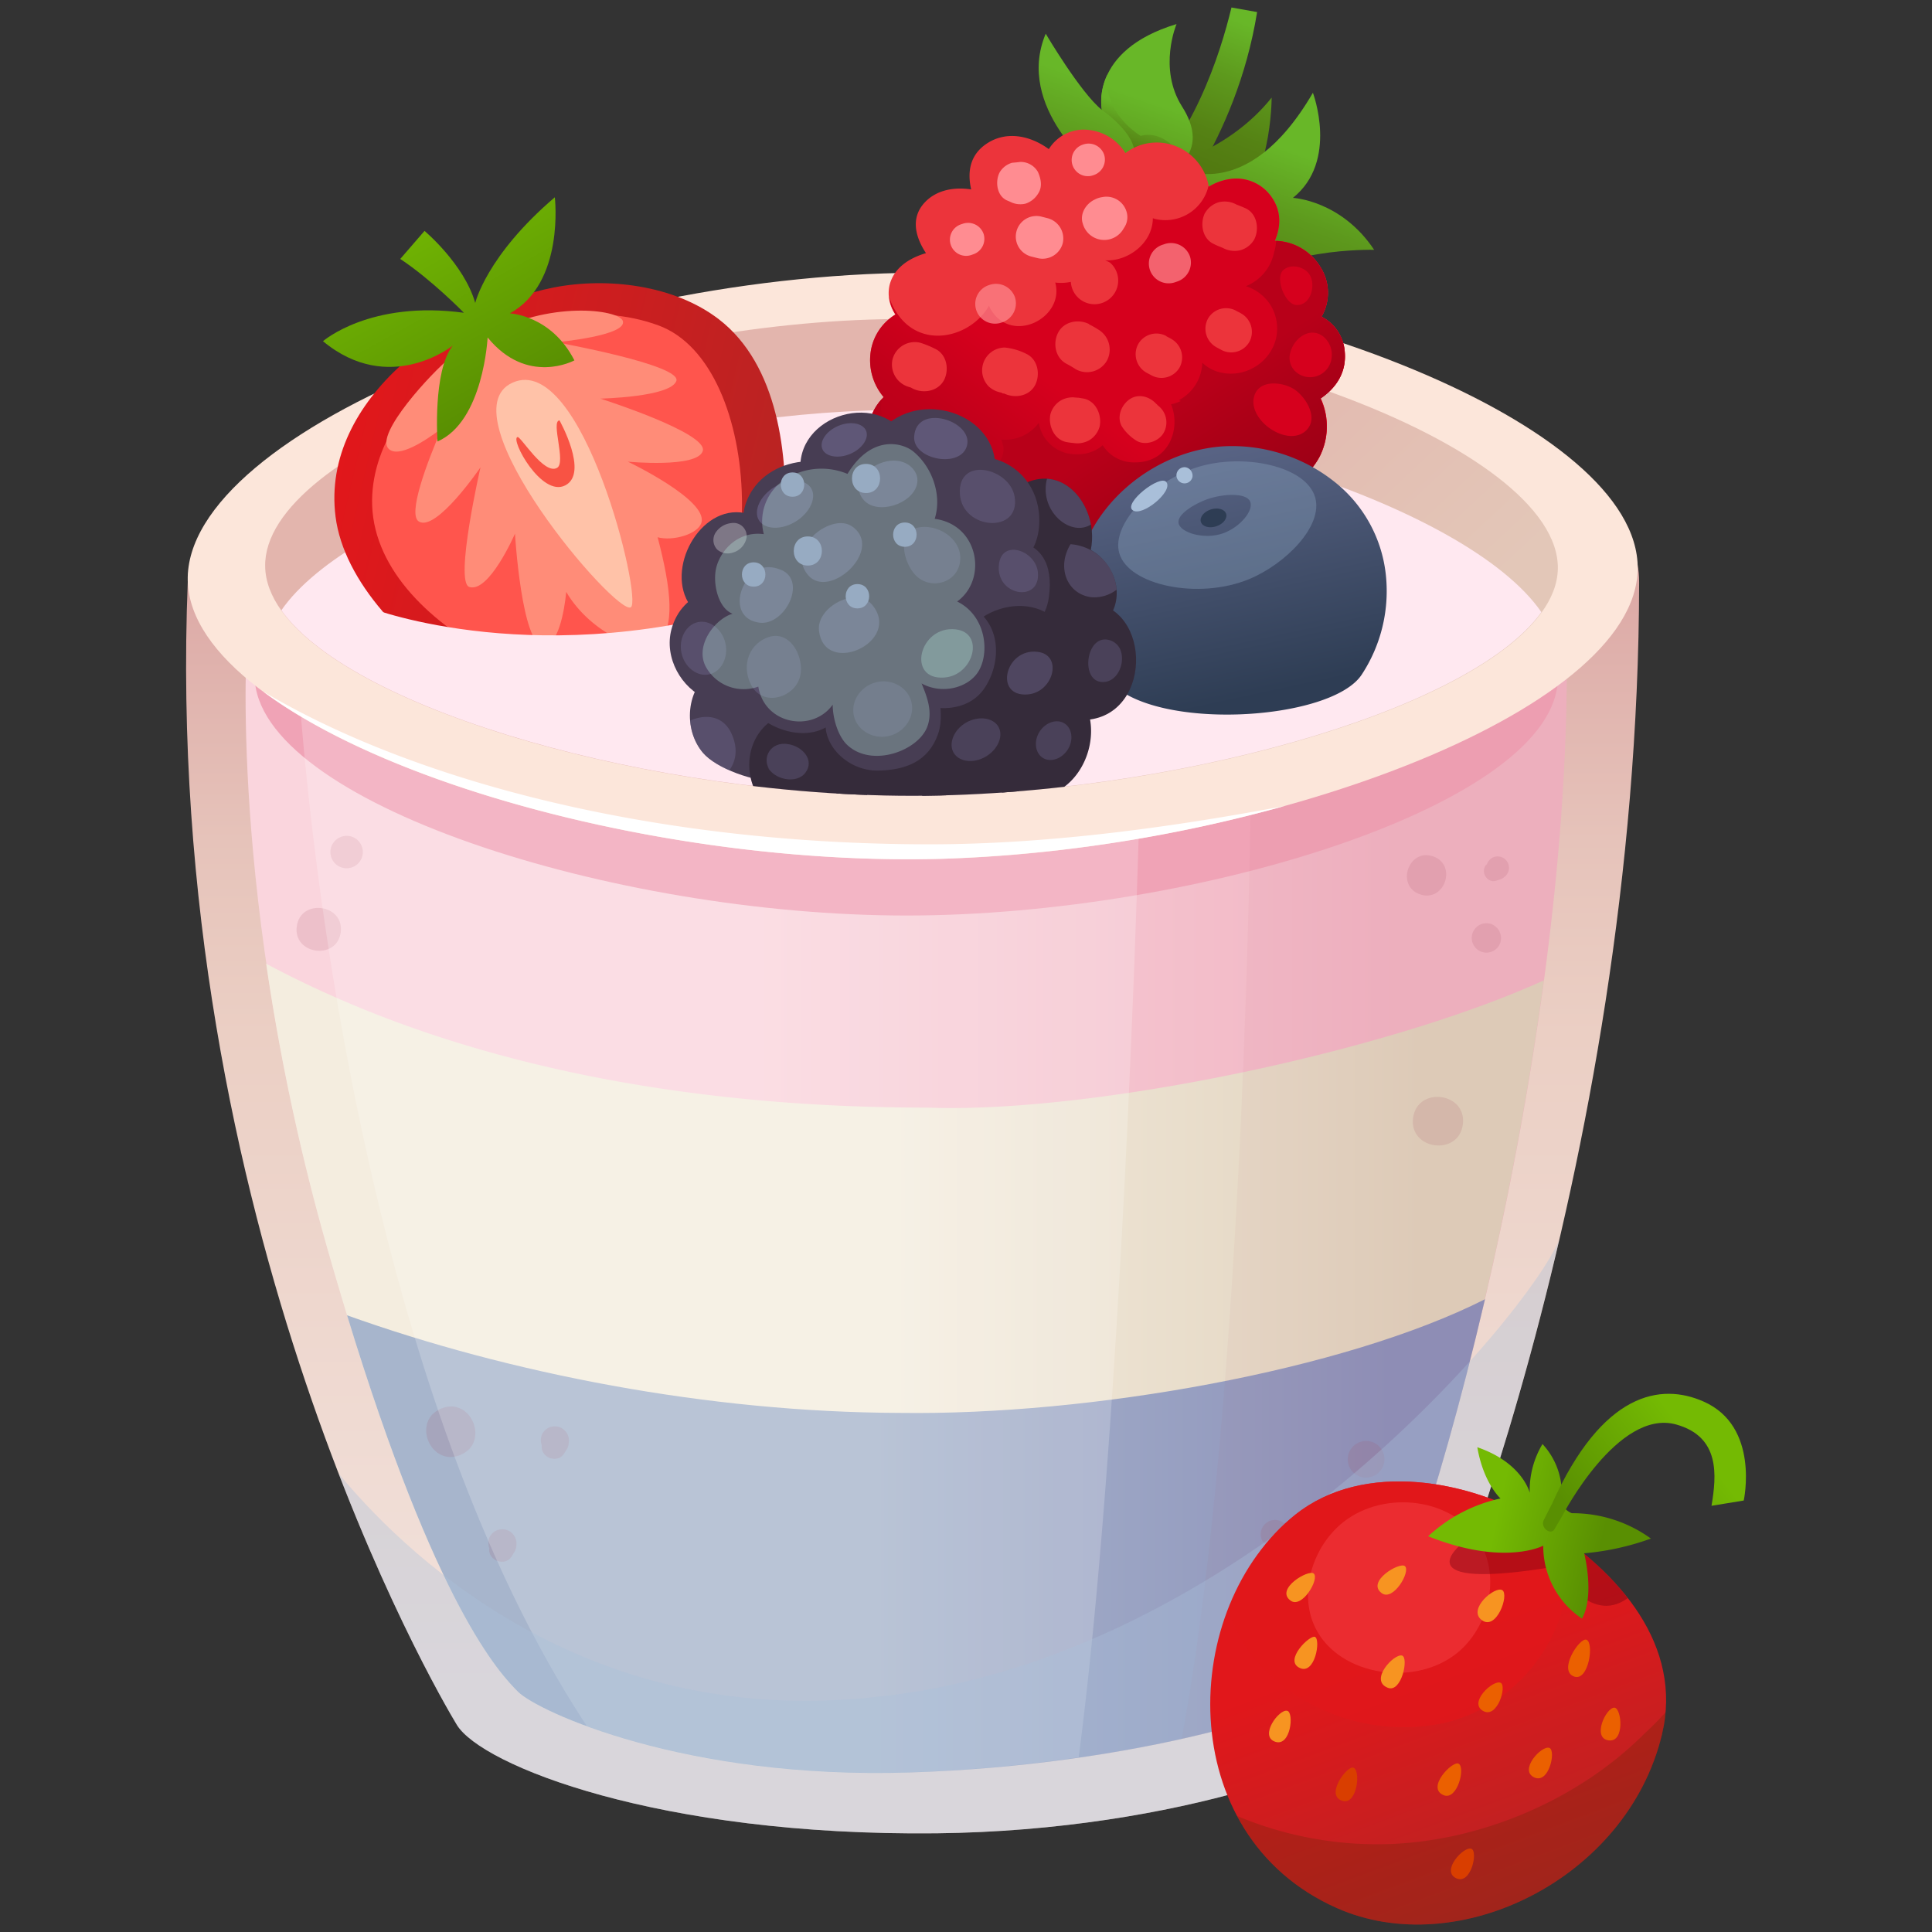 <svg xmlns="http://www.w3.org/2000/svg" xmlns:xlink="http://www.w3.org/1999/xlink" viewBox="0 0 516 516" width="32" height="32"><rect x="0" y="0" width="516" height="516" fill="#333333" stroke="none"/><defs><style>.cls-1{fill:none;}.cls-2{isolation:isolate;}.cls-3{fill:url(#linear-gradient);}.cls-4{fill:url(#linear-gradient-2);}.cls-5,.cls-9{fill:#a54d5e;}.cls-5{opacity:0.15;}.cls-46,.cls-5,.cls-9{mix-blend-mode:multiply;}.cls-6{fill:#f0a3b6;}.cls-7{fill:url(#linear-gradient-3);}.cls-8{fill:url(#linear-gradient-4);}.cls-9{opacity:0.05;}.cls-10,.cls-43,.cls-45{fill:#fff;}.cls-10{opacity:0.2;}.cls-11{fill:#fce6da;}.cls-12{fill:url(#linear-gradient-5);}.cls-13{fill:#ffe8f0;}.cls-14{fill:url(#linear-gradient-6);}.cls-15{fill:url(#linear-gradient-7);}.cls-16{fill:url(#linear-gradient-8);}.cls-17{fill:url(#linear-gradient-9);}.cls-18{fill:#ec1c25;}.cls-19{fill:#ec343b;}.cls-20{fill:url(#linear-gradient-10);}.cls-21{fill:#d6001d;}.cls-22,.cls-41,.cls-43,.cls-48{opacity:0.3;}.cls-22{fill:url(#New_Gradient_Swatch_3);}.cls-23{fill:url(#New_Gradient_Swatch_3-2);}.cls-24,.cls-25{fill:#ff8c91;}.cls-25,.cls-39{opacity:0.7;}.cls-26{fill:url(#linear-gradient-11);}.cls-27{fill:#ff554d;}.cls-28{fill:#ff8c78;}.cls-29{fill:#ffc2a8;}.cls-30{fill:#f85344;}.cls-31{fill:url(#linear-gradient-12);}.cls-32{fill:url(#linear-gradient-13);}.cls-33{fill:#87a0bd;}.cls-33,.cls-42,.cls-51{opacity:0.4;}.cls-34{fill:#2e3d54;}.cls-35,.cls-46{fill:#a9bfd9;}.cls-36{clip-path:url(#clip-path);}.cls-37{fill:#352b3a;}.cls-38{fill:#473d53;}.cls-39,.cls-40,.cls-42{fill:#6a6387;}.cls-40,.cls-50{opacity:0.5;}.cls-41{fill:#bbf5e4;}.cls-41,.cls-43{mix-blend-mode:overlay;}.cls-44{fill:#97abc2;}.cls-46{opacity:0.35;}.cls-47{fill:url(#linear-gradient-14);}.cls-48{fill:#6c2508;}.cls-49{fill:#e1171b;opacity:0.8;}.cls-50{fill:#f74346;}.cls-51{fill:#730010;}.cls-52{fill:url(#linear-gradient-15);}.cls-53{fill:#d93e00;}.cls-54{fill:#f79421;}.cls-55{fill:#eb6000;}.cls-56{fill:url(#linear-gradient-16);}</style><linearGradient id="linear-gradient" x1="243.72" y1="451.44" x2="243.72" y2="107.4" gradientUnits="userSpaceOnUse"><stop offset="0" stop-color="#f2e2dc"/><stop offset="0.51" stop-color="#ebcfc4"/><stop offset="0.66" stop-color="#e6c3ba"/><stop offset="0.91" stop-color="#daa3a1"/><stop offset="1" stop-color="#d59797"/></linearGradient><linearGradient id="linear-gradient-2" x1="200.63" y1="319.99" x2="374.1" y2="319.99" gradientUnits="userSpaceOnUse"><stop offset="0" stop-color="#fad5dd"/><stop offset="1" stop-color="#f0b4c2"/></linearGradient><linearGradient id="linear-gradient-3" x1="238.05" y1="365.46" x2="379.7" y2="365.46" gradientUnits="userSpaceOnUse"><stop offset="0" stop-color="#f4eddf"/><stop offset="1" stop-color="#e0d1bc"/></linearGradient><linearGradient id="linear-gradient-4" x1="233.37" y1="410.29" x2="371.65" y2="410.29" gradientUnits="userSpaceOnUse"><stop offset="0" stop-color="#a7b5cc"/><stop offset="1" stop-color="#8d91ba"/></linearGradient><linearGradient id="linear-gradient-5" x1="247.49" y1="155.43" x2="319.2" y2="231.92" gradientUnits="userSpaceOnUse"><stop offset="0" stop-color="#e3b5ad"/><stop offset="1" stop-color="#e3c7b8"/></linearGradient><linearGradient id="linear-gradient-6" x1="499.54" y1="1765.02" x2="524.43" y2="1796.56" gradientTransform="translate(1597.24 -1320.6) rotate(59.54)" gradientUnits="userSpaceOnUse"><stop offset="0" stop-color="#68b728"/><stop offset="0.38" stop-color="#5d991d"/><stop offset="0.76" stop-color="#558214"/><stop offset="1" stop-color="#527a11"/></linearGradient><linearGradient id="linear-gradient-7" x1="505.4" y1="1756.99" x2="531.42" y2="1789.98" xlink:href="#linear-gradient-6"/><linearGradient id="linear-gradient-8" x1="521.75" y1="1783.14" x2="551.44" y2="1818.32" xlink:href="#linear-gradient-6"/><linearGradient id="linear-gradient-9" x1="508.49" y1="1798.51" x2="516.8" y2="1808.36" xlink:href="#linear-gradient-6"/><linearGradient id="linear-gradient-10" x1="568.85" y1="1852.19" x2="584.79" y2="1889.57" gradientTransform="translate(1597.24 -1320.6) rotate(59.54)" gradientUnits="userSpaceOnUse"><stop offset="0" stop-color="#d6001d"/><stop offset="0.6" stop-color="#c0001a"/><stop offset="1" stop-color="#b80019"/></linearGradient><linearGradient id="New_Gradient_Swatch_3" x1="255.07" y1="114.82" x2="255.85" y2="115.65" gradientUnits="userSpaceOnUse"><stop offset="0" stop-color="#b80019"/><stop offset="0.22" stop-color="#ab0017"/><stop offset="0.7" stop-color="#940014"/><stop offset="1" stop-color="#8c0013"/></linearGradient><linearGradient id="New_Gradient_Swatch_3-2" x1="302" y1="114.75" x2="339.21" y2="173.58" xlink:href="#New_Gradient_Swatch_3"/><linearGradient id="linear-gradient-11" x1="88.07" y1="429.99" x2="209.08" y2="429.99" gradientTransform="translate(103.26 -320.02) rotate(13.1)" gradientUnits="userSpaceOnUse"><stop offset="0" stop-color="#e1171b"/><stop offset="1" stop-color="#b82423"/></linearGradient><linearGradient id="linear-gradient-12" x1="129.14" y1="408.07" x2="88.2" y2="362.8" gradientTransform="translate(103.26 -320.02) rotate(13.1)" gradientUnits="userSpaceOnUse"><stop offset="0" stop-color="#598f02"/><stop offset="1" stop-color="#74ba03"/></linearGradient><linearGradient id="linear-gradient-13" x1="317.83" y1="107.57" x2="334.81" y2="186.23" gradientUnits="userSpaceOnUse"><stop offset="0" stop-color="#616b8e"/><stop offset="0.65" stop-color="#404d68"/><stop offset="1" stop-color="#2e3d54"/></linearGradient><clipPath id="clip-path"><path class="cls-1" d="M70.82,151.31c-.57-31.07,86.77-63.44,161.25-65.95,87-3,184.63,33.91,184,66.58-.67,31.9-95,60.53-172.27,60.6C165.51,212.6,71.4,183.37,70.82,151.31Z"/></clipPath><linearGradient id="linear-gradient-14" x1="376.71" y1="437.4" x2="402.98" y2="507.69" gradientTransform="matrix(1, 0, 0, 1, 0, 0)" xlink:href="#linear-gradient-11"/><linearGradient id="linear-gradient-15" x1="652.58" y1="1234.65" x2="628.54" y2="1250.84" gradientTransform="translate(867.21 -914.29) rotate(46.19)" xlink:href="#linear-gradient-12"/><linearGradient id="linear-gradient-16" x1="647.67" y1="1236.01" x2="651.41" y2="1199.03" gradientTransform="translate(867.21 -914.29) rotate(46.19)" xlink:href="#linear-gradient-12"/></defs><title>Artboard 9</title><g class="cls-2"><g id="Layer_1" data-name="Layer 1"><path class="cls-3" d="M122,460.64c6.56,10.87,54,29.79,128.08,29,64.85-.71,115.07-20.16,123.26-30.24s64.31-147.64,64.44-303.94c.05-54.16-150,36.94-195.77,40.09-40,2.75-189.7-93.84-191.85-40.46C43.24,326.74,117,452.42,122,460.64Z"/><path class="cls-4" d="M66,170.36s-5.19,69.43,21.42,162.87,52.14,109.63,57.34,114.82,38,27.28,98.39,25.34,108.36-16.88,120-26,58.4-161.57,55.15-281Z"/><path id="_Path_" data-name="&lt;Path&gt;" class="cls-5" d="M88.28,227a4.33,4.33,0,1,0,4.86-3.73A4.37,4.37,0,0,0,88.28,227Z"/><path id="_Path_2" data-name="&lt;Path&gt;" class="cls-5" d="M79.26,247.42C78.26,255,90,256.54,91,249S80.27,239.86,79.26,247.42Z"/><path class="cls-6" d="M68,180.7c-.57-32.4,87.5-66.14,162.58-68.76,87.74-3.07,186.17,35.35,185.48,69.41-.67,33.26-95.84,63.1-173.7,63.17C163.44,244.59,68.55,214.11,68,180.7Z"/><path class="cls-7" d="M412.37,261.82c-42.61,19.34-120.87,35.66-164.78,34h-1.65c-61.31-.19-123.21-10.86-174.85-38.43a586.2,586.2,0,0,0,16.28,75.84c26.6,93.44,45.81,113.43,51,118.62s44.38,23.48,104.73,21.54,108.36-16.88,120-26c8.69-6.76,36.74-92.82,49.23-185.6Z"/><path class="cls-8" d="M240.35,377.36c-51.28-.15-104.39-10.58-147.66-26.07,23.83,78,40.84,95.72,45.68,100.56,5.19,5.19,44.38,23.48,104.73,21.54s108.36-16.88,120-26C369,442.85,383.8,401.86,396.61,347,358.85,366.08,291.14,378.07,240.35,377.36Z"/><path id="_Path_3" data-name="&lt;Path&gt;" class="cls-5" d="M137.69,413.58a3.79,3.79,0,0,0-7-2.9,4.11,4.11,0,0,0,0,2.87c-.43,3.12,4,4.95,5.85,2.29.35-.51.65-1,1-1.58C137.67,414,138.18,412.29,137.69,413.58Z"/><path id="_Path_4" data-name="&lt;Path&gt;" class="cls-5" d="M151.71,386.09a3.79,3.79,0,0,0-7-2.9,4.11,4.11,0,0,0,0,2.87c-.43,3.12,4,4.95,5.85,2.29.35-.51.65-1,1-1.58C151.69,386.47,152.2,384.8,151.71,386.09Z"/><path id="_Path_5" data-name="&lt;Path&gt;" class="cls-5" d="M117.83,376.2c-8,3.32-2.84,15.69,5.14,12.38S125.81,372.89,117.83,376.2Z"/><path class="cls-9" d="M418.29,166.47l-53.85.59C353.68,179.64,345.9,194,334.09,209c0,0-1.33,163.76-18.49,255.41,24-5.37,41.18-12,47.54-17C374.82,438.35,421.54,285.86,418.29,166.47Z"/><path class="cls-10" d="M79.58,179.66S88.48,357.43,156.73,461c17.93,6.58,47.82,13.59,86.37,12.35a408.64,408.64,0,0,0,45-4c12.2-93.23,16.3-255.92,16.3-255.92S154.85,239.36,79.58,179.66Z"/><path class="cls-11" d="M50.14,155.07c-.88-40.16,108-84.41,204.07-82.15,84.32,2,183.43,40.42,183.19,78.89-.23,38.91-102,75.42-186.45,77.58C159.65,231.73,51,194.85,50.14,155.07Z"/><path class="cls-12" d="M70.82,151.31c-.57-31.07,86.77-63.44,161.25-65.95,87-3,184.63,33.91,184,66.58-.67,31.9-95,60.53-172.27,60.6C165.51,212.6,71.4,183.37,70.82,151.31Z"/><path class="cls-13" d="M232.07,109.63C167.62,111.81,93.55,136.34,75.14,163c19.33,27.12,100.06,49.55,168.61,49.5,67.67-.06,148.53-22.06,167.93-49C391.91,134.77,308,107.06,232.07,109.63Z"/><path class="cls-14" d="M335.75,3.22c-2.29-.4-4.57-.8-6.85-1.22-3,12.52-10.45,35.83-26.51,49.84,0,0-4.6,2.55,7.78,8.21C310.17,60.05,330.13,38.09,335.75,3.22Z"/><path class="cls-15" d="M311.31,44.21s16.74-3.66,28.32-18.13c0,0,.07,24.52-12.28,31.22C310.3,66.54,311.31,44.21,311.31,44.21Z"/><path class="cls-16" d="M292.8,45.7S271,28.71,279.29,9c0,0,9.29,15.78,15,20.35,0,0-3.46-15.84,19.94-22.92,0,0-5,11.79,1.46,22,7.19,11.23-1.44,16.13-1.44,16.13s18.43,11.08,36.4-19.78c0,0,6.91,18.26-5.34,28.07,0,0,12.86.61,21.7,13.87,0,0-27.94-.7-36.61,11.45C318.92,94.14,292.8,45.7,292.8,45.7Z"/><path class="cls-17" d="M313.75,39.55s-3.71-4.67-9.09-3.26c0,0-10.1-5.88-8.88-16.4a16.22,16.22,0,0,0-1.51,9.45s10.27,7,8.59,13.11Z"/><path class="cls-18" d="M278.47,151h0l.1.07Z"/><path class="cls-19" d="M324,149.28a14.08,14.08,0,0,0,12-4.6,16.61,16.61,0,0,0,3.83-13.27,18.62,18.62,0,0,0,12.63-9.47,17.81,17.81,0,0,0,.27-15.55c4-2.69,6.86-6.77,6.45-12.22a11.46,11.46,0,0,0-6.22-9.59,12.76,12.76,0,0,0-.47-13.51,14.37,14.37,0,0,0-12-6.75c1.62-3.82,1.81-8-1-11.87a11.43,11.43,0,0,0-10.27-4.71,14.51,14.51,0,0,0-6.37,2.13,14.2,14.2,0,0,0-10.32-11.33,13.79,13.79,0,0,0-11.95,2.35,13.23,13.23,0,0,0-11.46-6.27,11,11,0,0,0-9,5.21c-4.77-3.5-11-4.94-16.23-1.7-4.84,3-5.6,7.69-4.51,12.46-4.54-.7-9.25.13-12.38,3.46-3.86,4.11-2.56,9.2.31,13.56-4.57,1.34-8.63,4-9.74,8.61A9.84,9.84,0,0,0,239.16,84a14,14,0,0,0-6.68,10.5A15.25,15.25,0,0,0,236,106.05c-3.42,3.64-5.19,8.38-3.29,14.06a15.59,15.59,0,0,0,7.7,9.08,13,13,0,0,0-.6,1.43,12.9,12.9,0,0,0,2.63,13c3.81,4.22,8.62,5.22,13.5,4.62a13.78,13.78,0,0,0,8.7,10.9,14.33,14.33,0,0,0,10.64.06,14.81,14.81,0,0,0,12.35,8.54c8.1.68,13-4.57,15.11-11.15.1.17.19.36.3.53,2.55,4,6,8.81,11.34,8.77C322.67,165.8,324.35,157,324,149.28Z"/><path class="cls-20" d="M324,149.28a14.08,14.08,0,0,0,12-4.6,16.61,16.61,0,0,0,3.83-13.27,18.62,18.62,0,0,0,12.63-9.47,17.81,17.81,0,0,0,.27-15.55c4-2.69,6.86-6.77,6.45-12.22a11.46,11.46,0,0,0-6.22-9.59,12.76,12.76,0,0,0-.47-13.51,14.37,14.37,0,0,0-12-6.75c1.62-3.82,1.81-8-1-11.87a11.43,11.43,0,0,0-10.27-4.71,14.51,14.51,0,0,0-6.37,2.13c0-.1-.06-.2-.08-.31,0,.17-.06.35-.1.51a11.8,11.8,0,0,1-5.26,7l-.32.19a11.84,11.84,0,0,1-8.64,1.2,5.1,5.1,0,0,1-.55-.19c0,6.53-6.52,11.61-12.75,11.26a7.77,7.77,0,0,1,1.34.63A6.33,6.33,0,1,1,286,75.28a12.4,12.4,0,0,1-4.17.18c2.61,9.4-11.59,16.74-17.26,7.11-.18-.31-.28-.62-.43-.93C259.33,90.2,245.44,93.8,239,82.75a15,15,0,0,1-1.52-3.49A11.27,11.27,0,0,0,239.16,84a14,14,0,0,0-6.68,10.5A15.25,15.25,0,0,0,236,106.05c-3.42,3.64-5.19,8.38-3.29,14.06a15.59,15.59,0,0,0,7.7,9.08,13,13,0,0,0-.6,1.43,12.9,12.9,0,0,0,2.63,13c3.81,4.22,8.62,5.22,13.5,4.62a13.78,13.78,0,0,0,8.7,10.9,14.33,14.33,0,0,0,10.64.06,14.81,14.81,0,0,0,12.35,8.54c8.1.68,13-4.57,15.11-11.15.1.17.19.36.3.53,2.55,4,6,8.81,11.34,8.77C322.67,165.8,324.35,157,324,149.28ZM330.15,83c.46.27,1,.49,1.41.76a5.65,5.65,0,0,1,2.13,7.54,5.59,5.59,0,0,1-7.54,2.13c-.46-.27-.95-.49-1.41-.77a5.64,5.64,0,0,1-2.12-7.54A5.57,5.57,0,0,1,330.15,83Zm-18.63,6.81c.46.27,1,.49,1.41.77a5.66,5.66,0,0,1,2.13,7.54,5.59,5.59,0,0,1-7.54,2.12c-.46-.27-.95-.49-1.41-.76A5.66,5.66,0,0,1,304,91.89,5.59,5.59,0,0,1,311.52,89.76Zm10.31-32.9A6.26,6.26,0,0,1,325.56,54a6.56,6.56,0,0,1,4.56.57l.23.11c.78.3,1.55.6,2.31.95,3.1,1.42,3.73,5.54,2.34,8.29a6.18,6.18,0,0,1-3.73,2.91,6.55,6.55,0,0,1-4.56-.56l-.23-.11c-.77-.3-1.55-.61-2.31-1C321.07,63.73,320.44,59.62,321.83,56.86Zm-31,29.69A25.92,25.92,0,0,1,293.31,88a6.25,6.25,0,0,1,2.34,8.3,6.13,6.13,0,0,1-8.29,2.34c-.8-.51-1.6-1-2.44-1.44-3.05-1.53-3.78-5.45-2.35-8.29C284.1,85.86,288,85.11,290.87,86.55ZM243.81,103.8l-.55-.3,0,0-.51-.16a6.22,6.22,0,0,1-4.36-7.42,6.14,6.14,0,0,1,7.42-4.37,26.14,26.14,0,0,1,4,1.64c3.07,1.48,3.75,5.49,2.34,8.29C250.56,104.52,246.67,105.19,243.81,103.8Zm24.38,1.3-.1,0c-.37,0-.93-.18-.32-.15l-.14-.06a6.71,6.71,0,0,1-3.48-1.6,6.1,6.1,0,0,1,4.22-10.47,16.49,16.49,0,0,1,5.77,1.7c3.07,1.48,3.75,5.49,2.34,8.29C274.94,105.82,271.06,106.48,268.19,105.1Zm18.66,13.24c-.65-.06-1.3-.14-1.94-.26-3.35-.59-5-4.41-4.37-7.42a6.17,6.17,0,0,1,2.81-3.72,6.47,6.47,0,0,1,4.62-.65l-.57-.1c.65,0,1.29.14,1.94.25,3.35.59,5,4.41,4.36,7.43a6.18,6.18,0,0,1-2.8,3.72,6.52,6.52,0,0,1-4.62.65Zm14.94-11.76c2.41-1.57,5.36-.61,7.11,1.38-.12-.15-.07-.12.2.16s.34.31-.1,0l0,0a5.64,5.64,0,0,1,1.87,7.33c-1.26,2.49-5.16,3.78-7.54,2.13a12.57,12.57,0,0,1-3.52-3.41C298.06,111.61,299.43,108.12,301.79,106.58Z"/><path class="cls-21" d="M287.4,106.19c-.41,0-1-.18,0,0Z"/><path class="cls-21" d="M286.85,118.34c.41,0,1,.17,0,0Z"/><path class="cls-22" d="M256.34,114.62c-.3,0-1,0-1.86.06,0,.57.1,1.14.15,1.71a5.74,5.74,0,0,1,2.13-1.82Z"/><path class="cls-23" d="M359.16,94.17a11.46,11.46,0,0,0-6.22-9.59,12.76,12.76,0,0,0-.47-13.51,14.34,14.34,0,0,0-11.62-6.72,13.4,13.4,0,0,1-.58,3.08,12.35,12.35,0,0,1-7.52,9,12.2,12.2,0,0,1,6.72,5.27,12,12,0,0,1,1.26,9,12.26,12.26,0,0,1-5.45,7.22l-.48.28a12.26,12.26,0,0,1-8.95,1.25,10.32,10.32,0,0,1-4.74-2.58,11.75,11.75,0,0,1-6.24,10c.17.07.33.16.5.24a12.5,12.5,0,0,1-2.61.87c2.69,6.4-.49,15.51-9.53,15.51a9.83,9.83,0,0,1-8.72-4.57,10.17,10.17,0,0,1-6.86,2.41,10,10,0,0,1-10.21-8.41,8.65,8.65,0,0,1-1.16,1.34,11.15,11.15,0,0,1-7.66,3.18h-.43c-.27,0-.54,0-.8,0a6.65,6.65,0,0,1,.63,2.54A6.13,6.13,0,0,1,262,126h-1.12a6.41,6.41,0,0,1-5.37-1.41c.09.74.16,1.49.27,2.22.45,3.27,1,6.54,1.6,9.81a10.87,10.87,0,0,1-7.38-5.47,10.71,10.71,0,0,1-.13-11.42A10.83,10.83,0,0,1,237,114.52a11.06,11.06,0,0,1-1.51-7.92,13.23,13.23,0,0,0-2.82,13.51,15.59,15.59,0,0,0,7.7,9.08,13,13,0,0,0-.6,1.43,12.9,12.9,0,0,0,2.63,13c3.81,4.22,8.62,5.22,13.5,4.62a13.7,13.7,0,0,0,6.63,9.86h0c.24.15.5.29.76.43a13.86,13.86,0,0,0,1.29.61h0a14.48,14.48,0,0,0,6.85,1,14.29,14.29,0,0,0,3.79-.92,14.87,14.87,0,0,0,9.77,8.09,17.12,17.12,0,0,0,2.58.45,14.1,14.1,0,0,0,6.67-1c4.22-1.77,7-5.67,8.44-10.19.1.17.19.36.3.53l.49.77c.45.7.94,1.41,1.46,2.11l.28.36a17.78,17.78,0,0,0,3.54,3.6c.2.15.41.29.62.43a10.2,10.2,0,0,0,1,.57,9.34,9.34,0,0,0,1.13.48,8.52,8.52,0,0,0,2.8.45,8.34,8.34,0,0,0,6-2.34,9.27,9.27,0,0,0,1-1.27,13.81,13.81,0,0,0,2-4.68,20.5,20.5,0,0,0,.42-2.26,31.87,31.87,0,0,0,.27-4.59v0c0-.48,0-.95,0-1.42a13.18,13.18,0,0,0,1.78.06l.3,0a13.2,13.2,0,0,0,1.53-.15l.18,0a15.93,15.93,0,0,0,1.66-.38h0a13.56,13.56,0,0,0,6.48-4.07,16.61,16.61,0,0,0,3.83-13.27,18.62,18.62,0,0,0,12.63-9.47,17.81,17.81,0,0,0,.27-15.55C356.74,103.7,359.57,99.62,359.16,94.17Zm-16.44-22c1.87-1.74,5.17-1.08,6.73.76,2.26,2.66.76,8.9-3.35,8.52-1.32-.13-2.61-1.64-3.41-3.44C341.74,75.85,341.5,73.29,342.72,72.15Zm-40,76.24a4,4,0,0,1-1.43-2.63,4.86,4.86,0,0,1,0-1c.31-3.41,4-7.2,7.53-7.3a4.72,4.72,0,0,1,2.11.42c5.11,2.32-.15,11.65-5.37,11.61A4.41,4.41,0,0,1,302.7,148.39ZM319,156.83a7.37,7.37,0,0,1-1.32,1.62,5.84,5.84,0,0,1-2.68,1.43,4.28,4.28,0,0,1-1,.1,4.17,4.17,0,0,1-1-.13,5.13,5.13,0,0,1-2-1c-2.15-1.81-1.67-5,.06-7.19a7.45,7.45,0,0,1,.71-.77,5.39,5.39,0,0,1,3.7-1.53,5,5,0,0,1,2.14.54,4.62,4.62,0,0,1,1.3,1,4.26,4.26,0,0,1,.49.65,4,4,0,0,1,.53,1.46,5.08,5.08,0,0,1,0,1,5.86,5.86,0,0,1-.47,1.93A6.08,6.08,0,0,1,319,156.83Zm13.49-18.61a6,6,0,0,1-2.16,3.44,4.43,4.43,0,0,1-.46.29l-.23.13-.48.22-.24.08a5.87,5.87,0,0,1-1.73.3h-.3l-.51,0-.36,0-.48-.07-.66-.16a4.42,4.42,0,0,1-.48-.15l-.5-.17-.37-.16a5,5,0,0,1-.52-.25l-.31-.15-.77-.47-.13-.1c-.22-.15-.43-.31-.63-.47l-.23-.2-.49-.46-.2-.2c-.21-.23-.41-.46-.6-.71a8.41,8.41,0,0,1-.88-1.47c-.12-.27-.23-.53-.33-.8a6.94,6.94,0,0,1-.19-4.2h0a6.94,6.94,0,0,1,.31-.84,2.56,2.56,0,0,1,.11-.24c.09-.17.17-.34.27-.49l.15-.24.3-.4a1.71,1.71,0,0,1,.18-.2,3,3,0,0,1,.36-.35,1.07,1.07,0,0,1,.16-.14,3.27,3.27,0,0,1,.58-.39h0a4.22,4.22,0,0,1,.61-.28l.19-.07.48-.14.22,0a4.29,4.29,0,0,1,.5-.07l.21,0a4,4,0,0,1,.6,0h.12a7.62,7.62,0,0,1,1.54.22l.09,0,.69.21.12,0,.68.26.08,0A11.43,11.43,0,0,1,329,130.6C331.5,132.47,333.21,135.34,332.47,138.22Zm16.7-23.61c-2.76,3.16-7.74,1.86-11.07-1-2.6-2.28-4.19-5.54-2.92-8.43,1.71-3.91,7.68-3.08,10.55-1.15S352.07,111.28,349.17,114.61Zm-2.52-14.86a5,5,0,0,1-2-5.77c1-3.65,5.12-6.8,8.68-4.16a6.26,6.26,0,0,1,2.31,5.57A5.79,5.79,0,0,1,346.65,99.75Z"/><path class="cls-24" d="M300.12,61.05s0,0,0-.07a5,5,0,0,0,.77-4.4,5.6,5.6,0,0,0-6.57-3.92,6,6,0,0,0-2,.67c-2.31,1.1-4,3.82-3.12,6.42a5.93,5.93,0,0,0,10.89,1.3Z"/><path class="cls-24" d="M277.23,51.76c1.24-1.82.81-3.95,0-5.8a5.29,5.29,0,0,0-4.75-2.71,39.4,39.4,0,0,1-2.16.22,5.66,5.66,0,0,0-3.37,2.63c-1.21,2.4-.73,6.31,2.11,7.48l.72.3a5.89,5.89,0,0,0,4.12.51A6.19,6.19,0,0,0,277.23,51.76Z"/><path class="cls-24" d="M283.83,65a5.6,5.6,0,0,0-3.95-6.7l-1.5-.38a5.5,5.5,0,1,0-2.76,10.64l1.5.38A5.58,5.58,0,0,0,283.83,65Z"/><path class="cls-24" d="M294.88,41.27a4.39,4.39,0,0,0-5.47-2.71l-.41.14a4.32,4.32,0,0,0,2.76,8.18l.41-.14A4.36,4.36,0,0,0,294.88,41.27Z"/><path class="cls-25" d="M317.81,68.47a5.38,5.38,0,0,0-6.69-3.31l-.5.17a5.28,5.28,0,1,0,3.37,10l.5-.17A5.34,5.34,0,0,0,317.81,68.47Z"/><path class="cls-25" d="M271.07,79.38a5.37,5.37,0,0,0-6.69-3.32l-.5.17a5.28,5.28,0,0,0,3.37,10l.5-.17A5.34,5.34,0,0,0,271.07,79.38Z"/><path class="cls-24" d="M262.69,62.44a4.39,4.39,0,0,0-5.47-2.71l-.41.14a4.32,4.32,0,1,0,2.76,8.18l.4-.14A4.36,4.36,0,0,0,262.69,62.44Z"/><g id="_Group_" data-name="&lt;Group&gt;"><path id="_Path_6" data-name="&lt;Path&gt;" class="cls-26" d="M192,85.28C180.06,76.1,162.24,74,147.94,76.77,120.8,82.1,85.59,106.36,89.62,138c4.37,34.35,65.63,71.08,95.62,51.8,16.41-10.55,23.1-30.92,24.25-49.51S207.82,97.45,192,85.28Z"/><path id="_Path_7" data-name="&lt;Path&gt;" class="cls-27" d="M175.83,86.9c-33.56-12.26-76,16.11-76.45,46.51-.57,35.09,59.26,58.78,77.79,49.25C206.25,167.71,204.51,97.38,175.83,86.9Z"/><path class="cls-28" d="M187.36,139.51c1.6-6.07-19.67-16.21-19.67-16.21s18.57,1.77,20-2.84c1.53-4.82-27.35-14-27.35-14s18.67-.39,20.29-4.69-32.11-10.36-32.11-10.36,19.24-1.75,17.81-5.73c-1.08-3-19.8-5.56-36.56,4.05-3.69,2.11-8.49,5-9.48,5.75C115.47,99.33,100,116,103.78,119.85c2.62,2.65,9.92-2.18,14.2-5.44-4,9.25-9.16,23-6.12,24.87,4.65,2.88,16.47-14.46,16.47-14.46s-7,30.62-3,31.94c5.29,1.72,12.21-14.22,12.21-14.22s1.78,29.82,7.59,29.92c3.87.07,5.6-9.05,6.1-14.37,6.55,11.16,20.37,16.79,24.23,13.79,5-3.89,3.85-14.43.18-28.39C179.63,144.6,186.53,142.69,187.36,139.51Z"/><path id="_Path_8" data-name="&lt;Path&gt;" class="cls-29" d="M136.91,102.19c18.69-8.37,34.8,58,31.57,60C164.61,164.57,118.43,110.47,136.91,102.19Z"/><path id="_Path_9" data-name="&lt;Path&gt;" class="cls-30" d="M149.43,112.28s7.9,14.06,1.55,17.35-14.79-12.39-12.76-12.91c.86-.22,7.08,10.23,10.57,8.23C151.25,123.54,147.06,112.44,149.43,112.28Z"/><path id="_Path_10" data-name="&lt;Path&gt;" class="cls-31" d="M126.93,80.91s2.93-12.58,21.25-28.22c0,0,2.73,22.9-12,31,0,0,11.07.49,17.23,12.56,0,0-12.57,6.88-23.18-6.12,0,0-1.08,22.41-13.38,27.78,0,0-1.31-18.78,4.06-25.59,0,0-16.89,13.53-34.65-1.19,0,0,12.57-11,37.64-7.59,0,0-8.54-8.77-17-14.38l6.48-7.49S123.93,70.5,126.93,80.91Z"/></g><path class="cls-13" d="M99.19,162.48s45.66,17.54,106.4-2.07S179,202,177,201.77c-15.27-2.19-58.92-16-58.92-16Z"/><path class="cls-32" d="M370.2,154.24a36.61,36.61,0,0,0-14-25.73,43.92,43.92,0,0,0-29.54-9.3c-21.83,1.43-42.08,21.18-39.33,43.58a35.14,35.14,0,0,0,9,19.15c12,13.51,59.24,10.64,67.36-1.77A40.62,40.62,0,0,0,370.2,154.24Z"/><path class="cls-33" d="M351.26,132.86c-2.39-8.44-19.12-11.91-31.4-8.11-11.76,3.65-23.19,15.13-20.92,23,2.48,8.6,21.18,12.5,34.65,6.93C343.21,150.72,353.45,140.57,351.26,132.86Zm-24.5,9.54c-5.1,1.86-11.6-.16-12-2.71-.41-2.37,4.36-5.14,7.43-6.27,4.28-1.57,10.61-1.92,11.69.5S331.16,140.8,326.76,142.4Z"/><path class="cls-34" d="M323.38,136.07c1.85-.61,3.69-.09,4.09,1.15s-.77,2.74-2.63,3.35-3.69.09-4.1-1.16S321.52,136.67,323.38,136.07Z"/><path class="cls-35" d="M302.52,136.28c-2.57-1.88,7.36-9.71,9-7.51C313.39,131.2,305.05,138.13,302.52,136.28Z"/><path class="cls-35" d="M318.47,127.44a2.16,2.16,0,1,1-1.81-2.64A2.28,2.28,0,0,1,318.47,127.44Z"/><g class="cls-36"><path class="cls-37" d="M292.24,161c16.43,2.81,14.91,33.5-5.49,31.19L277,179l7.34-16.1Z"/><path class="cls-37" d="M279.91,180.73c17.11,3.41,13.91,28.81-1.65,32.15A15.35,15.35,0,0,1,266.5,211l-3.63-22.63Z"/><path class="cls-37" d="M267,199.76c2,3.12,4.35,6.67,5,10.38,2.49,15.07-23.06,20.6-26.78,7.05l4.48-19.85Z"/><path class="cls-37" d="M268.8,182.61c2.5,3.65,4.93,7.51,5.43,12,2.06,18.18-16.89,19.22-27.93,10.71l-3.43-16.09,11-11Z"/><path class="cls-38" d="M208.17,208.63c-6.51.5-17-3.53-20.38-7.52-5.34-6.21-4.8-17.38,2.85-22.28l21.9-2.8Z"/><path class="cls-38" d="M265.71,126.9c2-15.5-18.55-23.17-29.33-13l3.93,21.53Z"/><path class="cls-37" d="M244.9,196.57c3,3.54,6.37,7.5,7.48,12.11,1.9,7.8-3.4,15.09-11,17.07-8.89,2.32-14.93-4-19.37-10.85l8.51-18.78Z"/><path class="cls-38" d="M245.07,127.46c-.41-3.45-.84-7.36-2.68-10.38-8.34-13.66-31.92-5.36-28.26,10.88l14.81,14.75Z"/><path class="cls-37" d="M288.49,153.09c9.2-11.94-2.95-33.19-17.74-22.18L269,151.83Z"/><path class="cls-37" d="M282.28,170.55A14.44,14.44,0,0,0,294,167.43c10.13-8.91.57-24.86-11.88-21.7-7,1.77-12.25,9.28-10.14,16.44C273.4,166.93,277.62,169.81,282.28,170.55Z"/><path class="cls-38" d="M271.65,151.58c3.69-3.18,5.67-6.72,5.91-11.61.82-17.44-20.35-25-30-9.69l-.62,23.33Z"/><path class="cls-37" d="M231.75,199.31c2.35,4.49,1.6,10.22-1,14.56-5.18,8.61-18.3,9.2-25.34,2.47-8.44-8.05-6.26-21,2.65-25l18.81-4.55Z"/><path class="cls-38" d="M201.16,137.69c-12.24-4.91-22.78,11.7-17.88,22.2,1.39,3,4,4.9,6.93,6.28l15.39,1.52,3.78-19.24Z"/><path class="cls-38" d="M274.06,169.36c3.24-2.6,5.47-5.59,6.06-9.75,2.72-19.15-16.17-18.09-26.1-7.93l-2.26,21.11Z"/><path class="cls-38" d="M200.33,159.24c-6.67-4.45-18.21-1.57-21,8.85-2,7.58,2.63,15.76,9.48,18.58,3.86,1.61,12.58.54,15.33-5.57Z"/><path class="cls-38" d="M231.19,135.8c-1.2-15-21.54-16.12-29.46-6-6.68,8.53-2.38,19.4,6,23.63l20.18,0Z"/><path class="cls-37" d="M256.61,177.54c1,5.29,6,10.07,12.07,11.72,11.31,3.06,20.34-10.55,15.4-20.54C277.49,155.39,253.92,163.11,256.61,177.54Z"/><path class="cls-38" d="M249.75,146.06c2-4.11,3.71-8.7,3.17-13.36-1-8.89-9.48-12.61-17.65-10.4-8.59,2.33-10.64,10.41-10.73,18.36l11.89,10.68Z"/><path class="cls-38" d="M208.43,176.42a19.59,19.59,0,0,1-9.07-4.87c-10.23-10.3,2.39-27.34,15.27-22.29l12.1,14Z"/><path class="cls-38" d="M252.43,164.86c4.82-.78,8.41-6.18,9-9.57,2.81-16.53-22.28-24.12-28.39-9.07l.4,16.43Z"/><path class="cls-38" d="M250.7,185c.51,3.62,1.07,7.56-.18,11.09-2.56,7.23-8.55,9.57-15.9,9.72-8.85.19-16.38-8.13-13.53-15.56l8.32-14.6Z"/><path class="cls-38" d="M238.86,183.19c5.51,6.82,18.46,8.63,23.95.79,4.66-6.68,5-17.79-4.16-22.35-4.66-2.32-11.25-1.37-15.55,1.25Z"/><path class="cls-38" d="M236.12,160.4c4.28-4,5.21-9.73,2.67-14.44-5-9.33-16.67-9.44-22.95-3.74-10,9.09-3.5,20.95,6.1,21.51Z"/><path class="cls-38" d="M227.64,182.07c.34,4.68-2.28,9.16-6.47,11.85-7.78,5-20.22-.75-22.75-8.62-5.32-16.53,13-22.64,20.17-16.49Z"/><path class="cls-38" d="M239.35,156.86c-14-5.16-31.41,8.47-20.6,22.64,8.54,11.24,27.62,7.95,29.35-6.72C248.94,165.71,245.62,160,239.35,156.86Z"/><path class="cls-39" d="M227.09,140.31c-5.74-3.08-17.3,6.43-11.2,13.36,5.52,6.28,19.06-5.78,12.71-12.22A6.45,6.45,0,0,0,227.09,140.31Z"/><path class="cls-40" d="M244.4,153.49c4.18,4.5,12,2.08,12.07-4.37.08-5.55-6.4-9.34-11.42-8.19C239.36,142.24,241.36,150.23,244.4,153.49Z"/><path class="cls-39" d="M244.91,129.33c.63-2.69-1.31-5-3.5-5.82-6.18-2.45-15.66,4.77-10.59,10.18C234.45,137.55,243.69,134.65,244.91,129.33Z"/><path class="cls-40" d="M256.37,131.91c.57,9.68,16.3,10.77,14.61.73C269.71,125,255.77,121.66,256.37,131.91Z"/><path class="cls-40" d="M266.75,151.66c-.05,7.64,11.18,9.17,10.45,1.2C276.64,146.82,266.8,143.57,266.75,151.66Z"/><path class="cls-41" d="M255.24,168.09c-9.77-1.08-13.23,13.66-3,12.86C260.07,180.35,263.08,169,255.24,168.09Z"/><path class="cls-40" d="M277.08,174.09c-8.64-1-11.71,12.08-2.62,11.38C281.36,184.94,284,174.87,277.08,174.09Z"/><path class="cls-39" d="M258.29,118.91c1.55-6.57-13.64-11.36-14.14-2.24C243.82,122.83,256.8,125.24,258.29,118.91Z"/><path class="cls-42" d="M258,193c-3.25,1.91-4.75,5.57-3.3,8.05s5.38,2.95,8.63,1,4.75-5.56,3.3-8S261.27,191.13,258,193Z"/><path class="cls-40" d="M193.76,171.88c-.82-3.81-4.17-6.41-7.37-5.72s-5.19,4.44-4.38,8.24,4.18,6.41,7.38,5.72S194.58,175.69,193.76,171.88Z"/><path class="cls-42" d="M233.85,182.26c-4.17,1.11-6.78,5.28-5.74,9.16s5.38,6.2,9.55,5.09,6.77-5.28,5.73-9.17S238,181.14,233.85,182.26Z"/><path class="cls-42" d="M277.66,195.39c-1.6,2.49-1.23,5.67.81,7s5.09.33,6.69-2.16,1.23-5.67-.82-7S279.26,192.9,277.66,195.39Z"/><path class="cls-42" d="M204.94,204.69c1.64,3.52,7.8,4.89,10.2,1.65s-.61-6.89-4.55-7.59c-4.8-.85-7.12,3.67-5.14,6.67C205.28,205.17,205.12,204.93,204.94,204.69Z"/><path class="cls-40" d="M184.32,192.44a15.19,15.19,0,0,0,3.47,8.67,20.51,20.51,0,0,0,7,4.61c1.75-2.43,2.34-5.63.74-9.42C193.35,191.11,188.63,190.62,184.32,192.44Z"/><path class="cls-42" d="M299.42,174.1a4.38,4.38,0,0,0-2.58-2.95c-6.78-2.77-8.69,11.25-2.15,11C298.38,182.07,300.4,177.43,299.42,174.1Z"/><path class="cls-40" d="M285.91,145.35a12.31,12.31,0,0,0-1.47,3.63c-1.06,5.1,1.79,9.84,7,10.52a9.74,9.74,0,0,0,6.77-2A13.28,13.28,0,0,0,285.91,145.35Z"/><path class="cls-40" d="M279.64,127.87a10.82,10.82,0,0,0,.95,7.95c2.18,4.07,7,6.61,10.77,4.27C290.16,133.73,285.62,128.26,279.64,127.87Z"/><path class="cls-39" d="M233,161.6c-4.19-5.16-15,.46-14.26,6.85C220.21,180.92,241,171.42,233,161.6Z"/><path class="cls-40" d="M205.37,170.12c-4.87,1.54-7.63,7.16-4.75,12.82,2.8,5.5,10.38,3.86,12.65-1.09S211.62,168.14,205.37,170.12Z"/><path class="cls-39" d="M223.9,113.74c-3.18,1.33-5.12,4.15-4.26,6.2s4.23,2.63,7.41,1.3,5.12-4.16,4.26-6.2S227.08,112.4,223.9,113.74Z"/><path class="cls-39" d="M206.83,130.06c-3.8,2.33-5.68,6.38-4.13,8.9s6,2.67,9.81.33,5.67-6.38,4.13-8.9S210.63,127.72,206.83,130.06Z"/><path class="cls-39" d="M208.82,152.28l-.06,0c-3.63-1.6-6.65-.79-8.87,2.21-3.42,3.93-3.61,11,3,11.82S215.59,155.42,208.82,152.28Z"/><path class="cls-43" d="M195.39,139.7h0a5.7,5.7,0,0,0-4.07,2.28,3.66,3.66,0,0,0,.28,4.84,4.34,4.34,0,0,0,4.13.77,5.14,5.14,0,0,0,3.68-4.09v-.06A3.5,3.5,0,0,0,195.39,139.7Z"/><path class="cls-41" d="M255.64,160.65c8.17-5.89,5.79-20.52-6-22.08,2-6.27-.63-13.82-5.73-18-2.71-2.22-11-4.75-17.56,6a18,18,0,0,0-15.15.58A13.37,13.37,0,0,0,204,142.66c-7.53-1-12.35,5.31-12.92,10.14-.51,4.31,1.14,9.81,4.58,11.12-4.53,1.27-10.14,8.34-7.2,14.06a11.52,11.52,0,0,0,14.07,5.4c1.63,10.14,14.47,12.37,19.87,4.82,0,3.68,1.44,8.5,3.92,10.8,6.62,6.13,18.95,1.49,21.34-4.91,1.48-3.92,0-7.85-1.52-11.55,5.45,3,12.36,1.19,15.1-3.09C264.44,174.38,263.36,164.44,255.64,160.65Z"/><path class="cls-44" d="M231.3,123.9c-5,0-5,7.78,0,7.78S236.32,123.9,231.3,123.9Z"/><path class="cls-44" d="M215.75,143.27c-5,0-5,7.78,0,7.78S220.77,143.27,215.75,143.27Z"/><path class="cls-44" d="M211.66,126.18c-4.18,0-4.18,6.49,0,6.49S215.84,126.18,211.66,126.18Z"/><path class="cls-44" d="M201.29,150.19c-4.18,0-4.18,6.49,0,6.49S205.47,150.19,201.29,150.19Z"/><path class="cls-44" d="M241.67,139.55c-4.18,0-4.18,6.49,0,6.49S245.85,139.55,241.67,139.55Z"/><path class="cls-44" d="M229,156c-4.18,0-4.18,6.49,0,6.49S233.19,156,229,156Z"/></g><path id="_Path_11" data-name="&lt;Path&gt;" class="cls-5" d="M401.33,234.49a3,3,0,0,0-2.69-5.44,3.29,3.29,0,0,0-1.5,1.73c-1.91,1.65-.19,5.1,2.3,4.47q.72-.19,1.41-.45C401.12,234.71,402.31,234,401.33,234.49Z"/><path id="_Path_12" data-name="&lt;Path&gt;" class="cls-5" d="M398.24,246.79a3.92,3.92,0,1,0,2.46,5A4,4,0,0,0,398.24,246.79Z"/><path id="_Path_13" data-name="&lt;Path&gt;" class="cls-5" d="M382.72,228.71c-6.55-2.22-10,7.94-3.43,10.16S389.28,230.93,382.72,228.71Z"/><path id="_Path_14" data-name="&lt;Path&gt;" class="cls-5" d="M343.3,407.16a3.8,3.8,0,0,0-6,4.61,4.16,4.16,0,0,0,2.48,1.43c2.49,1.94,6.31-1,4.93-3.91-.27-.56-.57-1.09-.89-1.62C343.61,407.37,342.43,406.08,343.3,407.16Z"/><path id="_Path_15" data-name="&lt;Path&gt;" class="cls-5" d="M360,389.11a4.9,4.9,0,1,0,5.5-4.22A4.94,4.94,0,0,0,360,389.11Z"/><path id="_Path_16" data-name="&lt;Path&gt;" class="cls-5" d="M345.41,429.22c-1.14,8.57,12.15,10.34,13.29,1.77S346.55,420.65,345.41,429.22Z"/><path id="_Path_17" data-name="&lt;Path&gt;" class="cls-5" d="M377.41,298.57c-1.14,8.56,12.15,10.33,13.29,1.76S378.55,290,377.41,298.57Z"/><path class="cls-45" d="M248.31,225.5c-75.09,0-138.62-17.37-178-40.8,35.76,26.59,113,46.43,180.69,44.69a389.7,389.7,0,0,0,92-14.1C315,220.56,281.15,225.5,248.31,225.5Z"/><path class="cls-46" d="M234.27,453.17c-80.19,9.11-128.49-41-143.85-59.66,15.28,39.54,29.48,63.68,31.56,67.13,6.56,10.87,54,29.79,128.08,29,64.85-.71,115.07-20.16,123.26-30.24,4.82-5.93,26.25-56.05,43.09-128.16C407.65,351.54,331.78,443.15,234.27,453.17Z"/><path class="cls-47" d="M412.47,407.32c20.1,12.64,37.08,32.24,31.41,55.91C434.65,501.77,389.41,524,357,509.59c-44-19.52-42.1-80.4-11-105.06C364.33,389.92,393.1,395.15,412.47,407.32Z"/><path class="cls-48" d="M439.22,463c-18.3,18.31-45.49,29.57-71.38,29.57A96.87,96.87,0,0,1,330.38,485,54.63,54.63,0,0,0,357,509.59c32.44,14.39,77.68-7.82,86.91-46.36a39.2,39.2,0,0,0,1-6A78.67,78.67,0,0,1,439.22,463Z"/><path class="cls-49" d="M380.64,461c23.82-2.47,38.32-24.34,37.67-39.88-.21-5.07-2.74-10-6.8-14.4C392.15,395,364,390.16,345.94,404.53c-7.87,6.24-13.83,15.24-17.81,25.57C332.61,446.41,353.89,463.8,380.64,461Z"/><path class="cls-50" d="M395.38,412.18c-6.89-12.14-25.46-14.35-36.48-5.76-8.3,6.47-12.23,19-7.57,28.4,6.42,12.95,27.13,16,38.44,6.16C397.48,434.25,400.72,421.6,395.38,412.18Z"/><path class="cls-51" d="M434.75,426.83c-5.88-7.57-13.75-14.13-22.2-19.46l-22.21,5s-16.38,12.94,25.2,6C415.54,418.37,424.31,434.44,434.75,426.83Z"/><g id="_Group_2" data-name="&lt;Group&gt;"><path class="cls-52" d="M423.1,414.85a69.47,69.47,0,0,0,17.83-3.93,35.66,35.66,0,0,0-21.12-6.77,4.89,4.89,0,0,1-2.84-3,19.21,19.21,0,0,0-5-15.47,24,24,0,0,0-3.41,13s-1.9-8-14-12.15c1.68,9.69,6.2,13.68,6.2,13.68a41.27,41.27,0,0,0-19.33,10.1c20.37,8.1,30.74,2.51,30.74,2.51a23.3,23.3,0,0,0,10.35,19.48C426,426,423.1,414.85,423.1,414.85Z"/></g><g id="_Group_3" data-name="&lt;Group&gt;"><path id="_Path_18" data-name="&lt;Path&gt;" class="cls-53" d="M358.7,481c3.8.94,4.8-8.26,2.74-8.9C359.7,471.57,353.65,479.75,358.7,481Z"/></g><g id="_Group_4" data-name="&lt;Group&gt;"><path id="_Path_19" data-name="&lt;Path&gt;" class="cls-54" d="M370.67,450.78c3.67,1.43,5.66-8.14,3.77-8.62C372.3,441.61,365.57,448.79,370.67,450.78Z"/></g><g id="_Group_5" data-name="&lt;Group&gt;"><path id="_Path_20" data-name="&lt;Path&gt;" class="cls-54" d="M344.64,427.46c3.11,2.35,7.85-5.81,6.23-7.2C349.49,419.08,340.52,424.35,344.64,427.46Z"/></g><g id="_Group_6" data-name="&lt;Group&gt;"><path id="_Path_21" data-name="&lt;Path&gt;" class="cls-54" d="M369,425.48c3.1,2.35,7.85-5.81,6.22-7.2C373.82,417.1,364.85,422.37,369,425.48Z"/></g><g id="_Group_7" data-name="&lt;Group&gt;"><path id="_Path_22" data-name="&lt;Path&gt;" class="cls-55" d="M420.44,447.78c3.87,1.36,5.39-9.11,3.25-9.85C421.89,437.3,416,446.22,420.44,447.78Z"/></g><g id="_Group_8" data-name="&lt;Group&gt;"><path id="_Path_23" data-name="&lt;Path&gt;" class="cls-54" d="M395.75,432.7c3.95,2.93,7.39-6.81,5.48-8S391.83,429.78,395.75,432.7Z"/></g><g id="_Group_9" data-name="&lt;Group&gt;"><path id="_Path_24" data-name="&lt;Path&gt;" class="cls-55" d="M385.6,479.47c3.64,1.45,5.89-7.52,3.93-8.44C387.89,470.25,380.77,477.54,385.6,479.47Z"/></g><g id="_Group_10" data-name="&lt;Group&gt;"><path id="_Path_25" data-name="&lt;Path&gt;" class="cls-55" d="M396.18,457c3.76,2,6.32-6.7,4.63-7.55C398.82,448.48,392,454.81,396.18,457Z"/></g><g id="_Group_11" data-name="&lt;Group&gt;"><path id="_Path_26" data-name="&lt;Path&gt;" class="cls-55" d="M409.83,474.74c3.91,1.71,5.78-7.18,4-7.9C411.79,466,405.49,472.84,409.83,474.74Z"/></g><g id="_Group_12" data-name="&lt;Group&gt;"><path id="_Path_27" data-name="&lt;Path&gt;" class="cls-53" d="M389,501.68c3.91,1.7,5.78-7.18,4-7.9C391,492.93,384.65,499.78,389,501.68Z"/></g><g id="_Group_13" data-name="&lt;Group&gt;"><path id="_Path_28" data-name="&lt;Path&gt;" class="cls-55" d="M429.74,464.83c4.25.45,3.35-8.59,1.47-8.74C429,455.9,425,464.32,429.74,464.83Z"/></g><g id="_Group_14" data-name="&lt;Group&gt;"><path id="_Path_29" data-name="&lt;Path&gt;" class="cls-54" d="M340.65,465.21c4.07,1.28,5-7.76,3.17-8.28C341.67,456.3,336.13,463.78,340.65,465.21Z"/></g><g id="_Group_15" data-name="&lt;Group&gt;"><path id="_Path_30" data-name="&lt;Path&gt;" class="cls-54" d="M347.1,445.46c4.11,2,5.7-7.57,4.1-8.28C349.85,436.58,342.8,443.43,347.1,445.46Z"/></g><path id="_Path_31" data-name="&lt;Path&gt;" class="cls-56" d="M414.52,401.63S413.28,404,412.3,406s1.86,4.11,2.84,2.48,2.22-3.81,2.22-3.81,14.78-28.52,30.3-24.22c11.79,3.27,10.82,13.59,9.45,21.72l8.61-1.41s4.39-19.84-10.79-26.46C443.68,369.34,428,371.62,414.52,401.63Z"/></g></g></svg>
